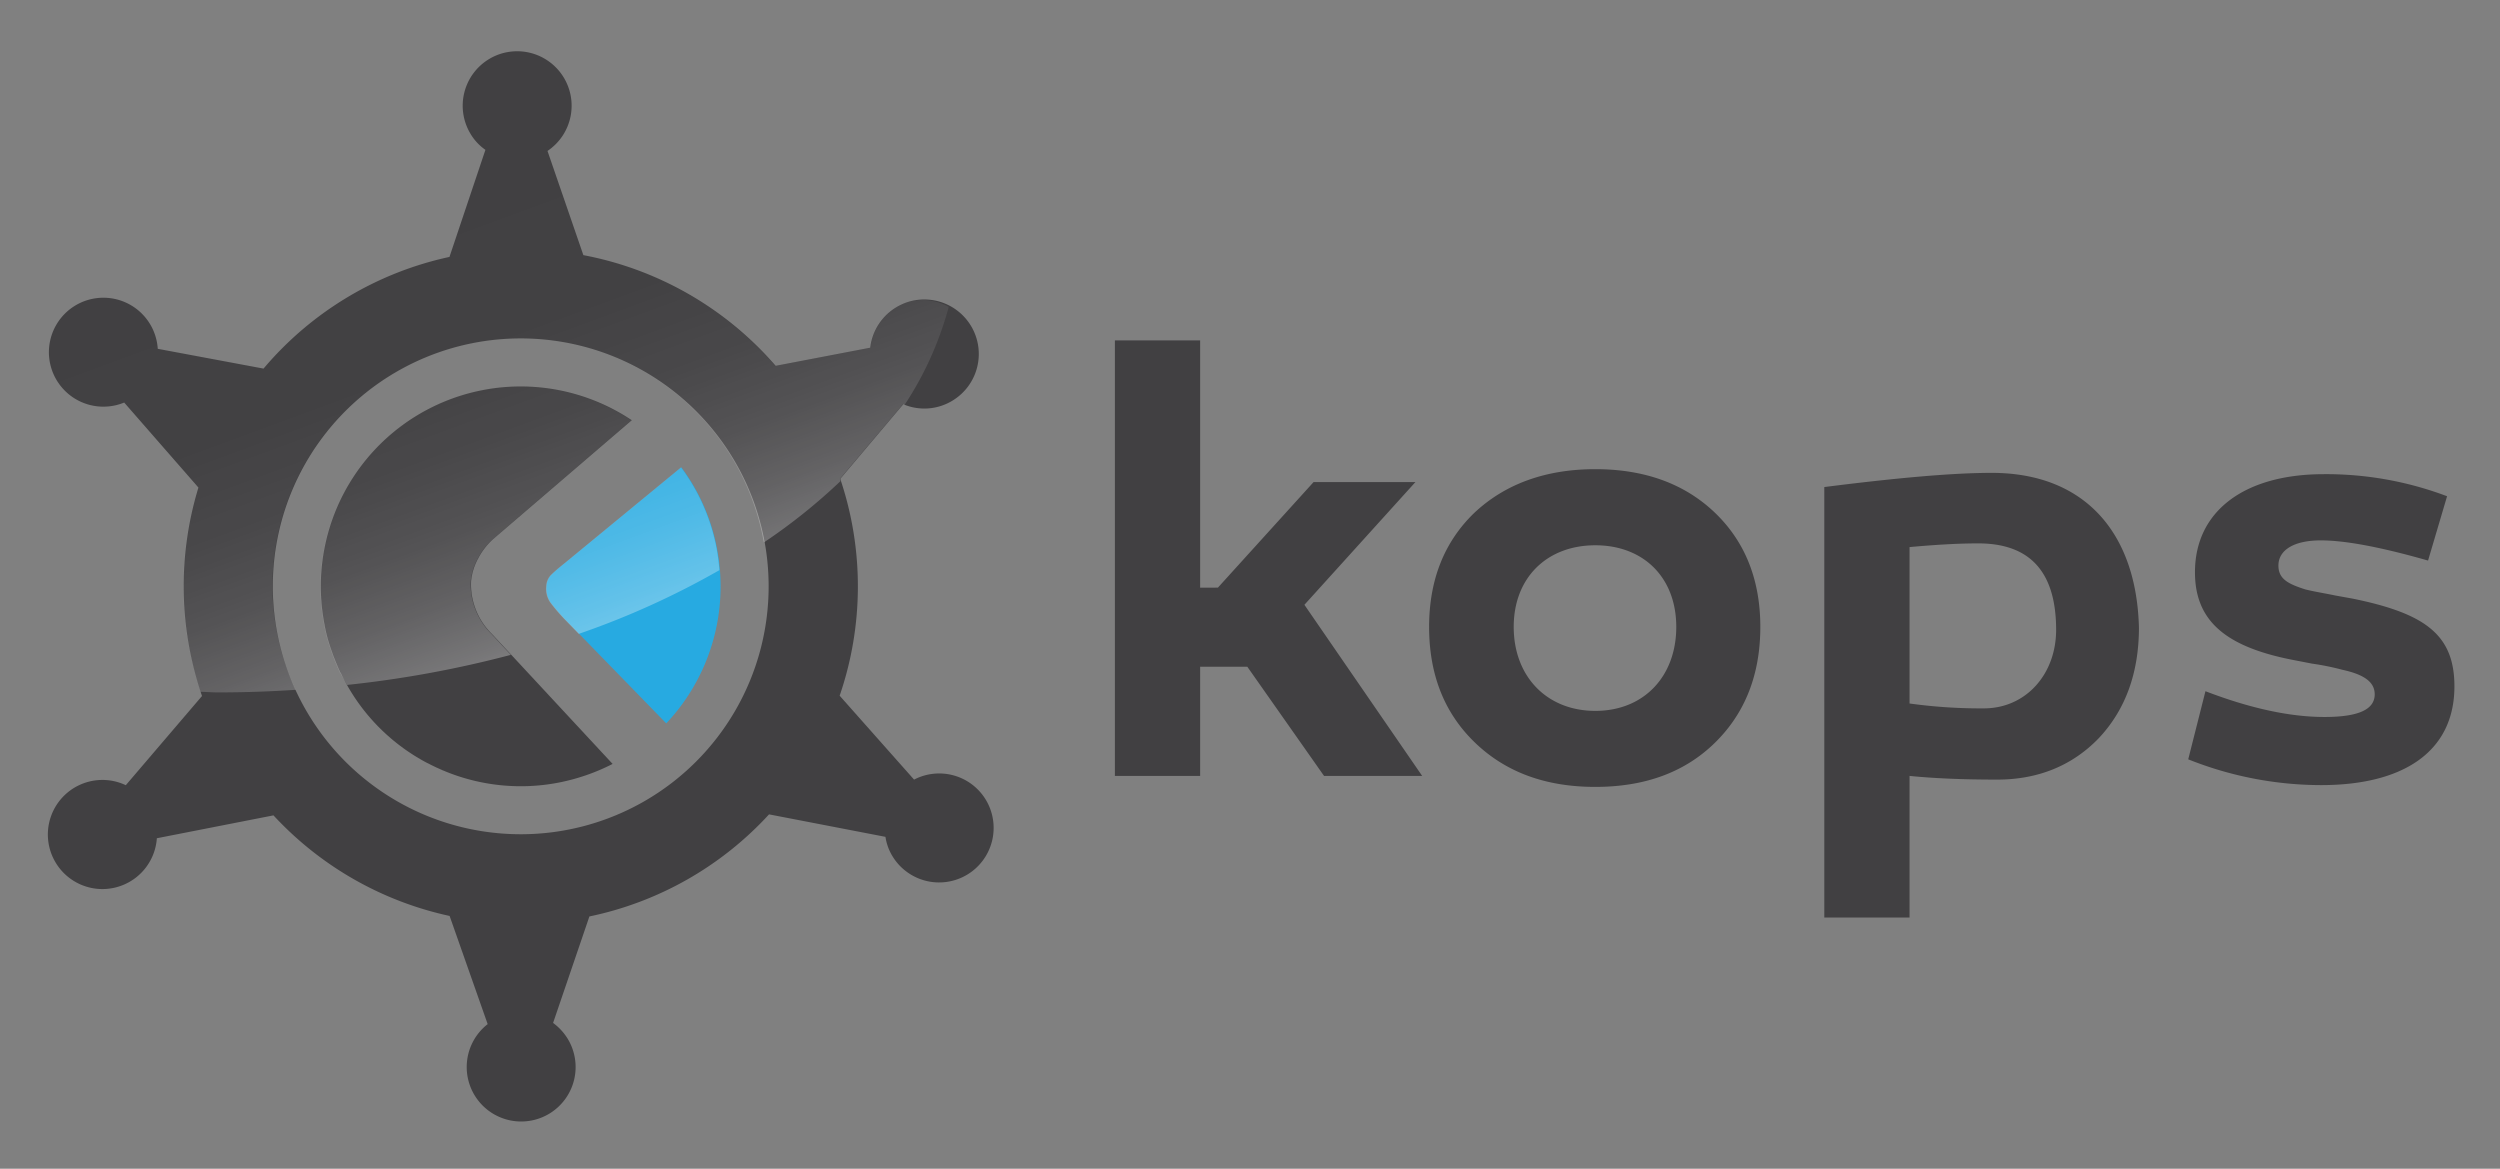 <svg xmlns="http://www.w3.org/2000/svg" xmlns:xlink="http://www.w3.org/1999/xlink" viewBox="-0.22 -5.22 531.44 248.44"><rect x="-0.22" y="-5.22" width="531.44" height="248.44" fill="#808080" stroke="none"/><title>kops logo</title><defs><style>.cls-1{fill:#414042}</style><linearGradient id="linear-gradient" x1="126.222" x2="78.66" y1="174.149" y2="45.052" gradientUnits="userSpaceOnUse"><stop offset="0" stop-color="#fff"/><stop offset=".023" stop-color="#fff" stop-opacity=".929"/><stop offset=".094" stop-color="#fff" stop-opacity=".736"/><stop offset=".17" stop-color="#fff" stop-opacity=".561"/><stop offset=".251" stop-color="#fff" stop-opacity=".41"/><stop offset=".335" stop-color="#fff" stop-opacity=".282"/><stop offset=".427" stop-color="#fff" stop-opacity=".179"/><stop offset=".526" stop-color="#fff" stop-opacity=".099"/><stop offset=".639" stop-color="#fff" stop-opacity=".043"/><stop offset=".775" stop-color="#fff" stop-opacity=".01"/><stop offset="1" stop-color="#fff" stop-opacity="0"/></linearGradient><linearGradient id="linear-gradient-2" x1="143.344" x2="95.783" y1="167.829" y2="38.736" xlink:href="#linear-gradient"/><linearGradient id="linear-gradient-3" x1="152.119" x2="104.582" y1="164.576" y2="35.548" xlink:href="#linear-gradient"/></defs><path d="M209.419 164.922a11.576 11.576 0 0 0-15.33-4.416L178.27 142.67a71.607 71.607 0 0 0 .128-46.097l13.398-15.86a11.44 11.44 0 0 0 10.276-.659 11.589 11.589 0 1 0-17.326-11.36L164.66 72.54a71.654 71.654 0 0 0-40.873-23.526l-7.623-22.146A11.577 11.577 0 1 0 99.73 23.11a11.006 11.006 0 0 0 3.238 3.524l-7.644 22.762A71.511 71.511 0 0 0 55.8 73.134l-22.485-4.205a11.58 11.58 0 1 0-7.135 11.423l15.777 18.07a71.824 71.824 0 0 0 .764 44.312l-16.2 18.961a11.598 11.598 0 1 0 6.603 11.275l24.789-4.863a71.693 71.693 0 0 0 37.444 21.382l8.09 22.995a11.575 11.575 0 1 0 17.092 3.249 11.878 11.878 0 0 0-3.185-3.503l7.719-22.635a71.592 71.592 0 0 0 38.187-21.7l24.747 4.778a10.999 10.999 0 0 0 1.39 3.948 11.595 11.595 0 1 0 20.023-11.699zm-98.945 7.198a52.7 52.7 0 1 1 52.7-52.699 52.693 52.693 0 0 1-52.7 52.7z" class="cls-1"/><path d="M100.622 123.498a14.5 14.5 0 0 1-.7-5.107 12.442 12.442 0 0 1 1.539-4.957 14.602 14.602 0 0 1 3.153-4.056l29.47-25.267a42.476 42.476 0 0 0-65.332 43.356 32.84 32.84 0 0 0 1.337 5.14c.064.19.127.382.202.573.116.34.244.7.371 1.062.468 1.19.935 2.356 1.465 3.504l.043-.023a42.004 42.004 0 0 0 18.398 19.237 4.762 4.762 0 0 1 .478.234c.489.255.977.488 1.465.721.34.149.68.298.998.447a4.229 4.229 0 0 1 .446.211v-.02a42.316 42.316 0 0 0 24.577 2.59 43.325 43.325 0 0 0 11.476-3.971l-25.692-27.666a14.653 14.653 0 0 1-3.694-6.008z" class="cls-1"/><path fill="#27aae1" d="M144.606 94.112l-25.002 20.575c-.923.742-1.784 1.464-2.59 2.25a3.592 3.592 0 0 0-1.062 2.484 5.102 5.102 0 0 0 .977 3.588 48.577 48.577 0 0 0 2.739 3.207l21.742 22.336a42.505 42.505 0 0 0 10.786-37.157 42.046 42.046 0 0 0-7.59-17.283z"/><path d="M258.679 119.697l20.34-22.443h21.647l-23.6 26.094L302.1 159.72h-20.861l-16.306-23.206H254.9v23.206h-18.123V67.146H254.9v52.551zm105.654-15.925c6.39 6.136 9.65 14.226 9.65 24.27 0 10.17-3.26 18.365-9.65 24.629s-14.863 9.385-25.426 9.385c-10.564 0-19.036-3.121-25.554-9.385s-9.778-14.46-9.778-24.629c0-10.044 3.26-18.134 9.64-24.27 6.529-6.114 15.128-9.257 25.692-9.257 10.563 0 19.034 3.143 25.426 9.257zm-25.426 6.922c-10.299 0-17.348 6.9-17.348 17.348 0 10.552 7.05 17.855 17.348 17.855 10.297 0 17.209-7.303 17.209-17.855 0-10.447-6.912-17.348-17.21-17.348zm115.56 17.475c0 9.64-2.867 17.474-8.473 23.462-5.605 5.86-12.909 8.874-21.647 8.874-7.431 0-13.557-.275-18.642-.785v30.109h-18.122V98.316c15.51-1.975 27.38-3.016 35.586-3.016 19.694 0 30.778 12.655 31.298 32.869zm-17.603.51c0-12.252-5.478-18.388-16.561-18.388-4.173 0-8.993.276-14.598.785v33.25a110.604 110.604 0 0 0 15.776 1.04c8.992 0 15.383-7.302 15.383-16.688zm31.743 13.036c9.512 3.652 17.985 5.478 25.289 5.478 7.166 0 10.69-1.55 10.69-4.819 0-2.868-2.738-4.31-6.911-5.224a54.26 54.26 0 0 0-6.391-1.295l-3.386-.657c-14.725-2.74-21.52-8.217-21.52-18.771 0-13.037 10.563-20.85 27.379-20.85a72.725 72.725 0 0 1 26.212 4.692l-4.044 13.674c-10.033-2.867-17.603-4.29-22.815-4.29-5.733 0-8.992 2.081-8.992 5.352 0 2.866 2.08 3.907 5.733 5.075 2.218.53 3.259.657 6.401 1.295l3.641.657c15.246 3.121 21.638 7.56 21.638 18.643 0 13.95-10.946 21-28.294 21a76.33 76.33 0 0 1-28.293-5.479z" class="cls-1"/><path fill="url(#linear-gradient)" d="M104.231 129.527a14.717 14.717 0 0 1-3.694-6.03 14.377 14.377 0 0 1-.7-5.095 12.354 12.354 0 0 1 1.538-4.947 14.016 14.016 0 0 1 3.154-4.056l29.47-25.267a42.477 42.477 0 0 0-65.333 43.358 32.91 32.91 0 0 0 1.338 5.139c.064.168.128.38.202.572.117.34.244.702.371 1.04a59.024 59.024 0 0 0 1.465 3.526l.043-.044c.403.85.977 1.762 1.486 2.655a230.765 230.765 0 0 0 34.801-6.391z"/><path fill="url(#linear-gradient-2)" d="M178.44 97.063c-.063-.149-.074-.319-.127-.489l13.398-15.84c.117.044.255.065.371.107a71.433 71.433 0 0 0 9.375-20.83 11.395 11.395 0 0 0-11.18.043 11.618 11.618 0 0 0-5.615 8.663l-20.087 3.843a71.568 71.568 0 0 0-40.873-23.547l-7.623-22.125a11.585 11.585 0 1 0-16.434-3.78 11.315 11.315 0 0 0 3.238 3.547l-7.644 22.74a71.421 71.421 0 0 0-39.524 23.76L33.229 68.95a11.572 11.572 0 1 0-7.134 11.423L41.87 98.421a71.396 71.396 0 0 0 .53 43.423c1.253.02 2.474.126 3.737.126 5.574 0 11.063-.192 16.498-.552a52.158 52.158 0 0 1-4.947-21.976 52.644 52.644 0 0 1 104.466-9.342 123.808 123.808 0 0 0 16.285-13.037z"/><path fill="url(#linear-gradient-3)" d="M144.52 94.133l-25 20.575a35.734 35.734 0 0 0-2.591 2.229 3.644 3.644 0 0 0-1.062 2.505 5.032 5.032 0 0 0 .977 3.567 39.266 39.266 0 0 0 2.739 3.207l3.227 3.31a175.24 175.24 0 0 0 29.896-13.544 43.724 43.724 0 0 0-.595-4.587 41.963 41.963 0 0 0-7.59-17.262z"/></svg>